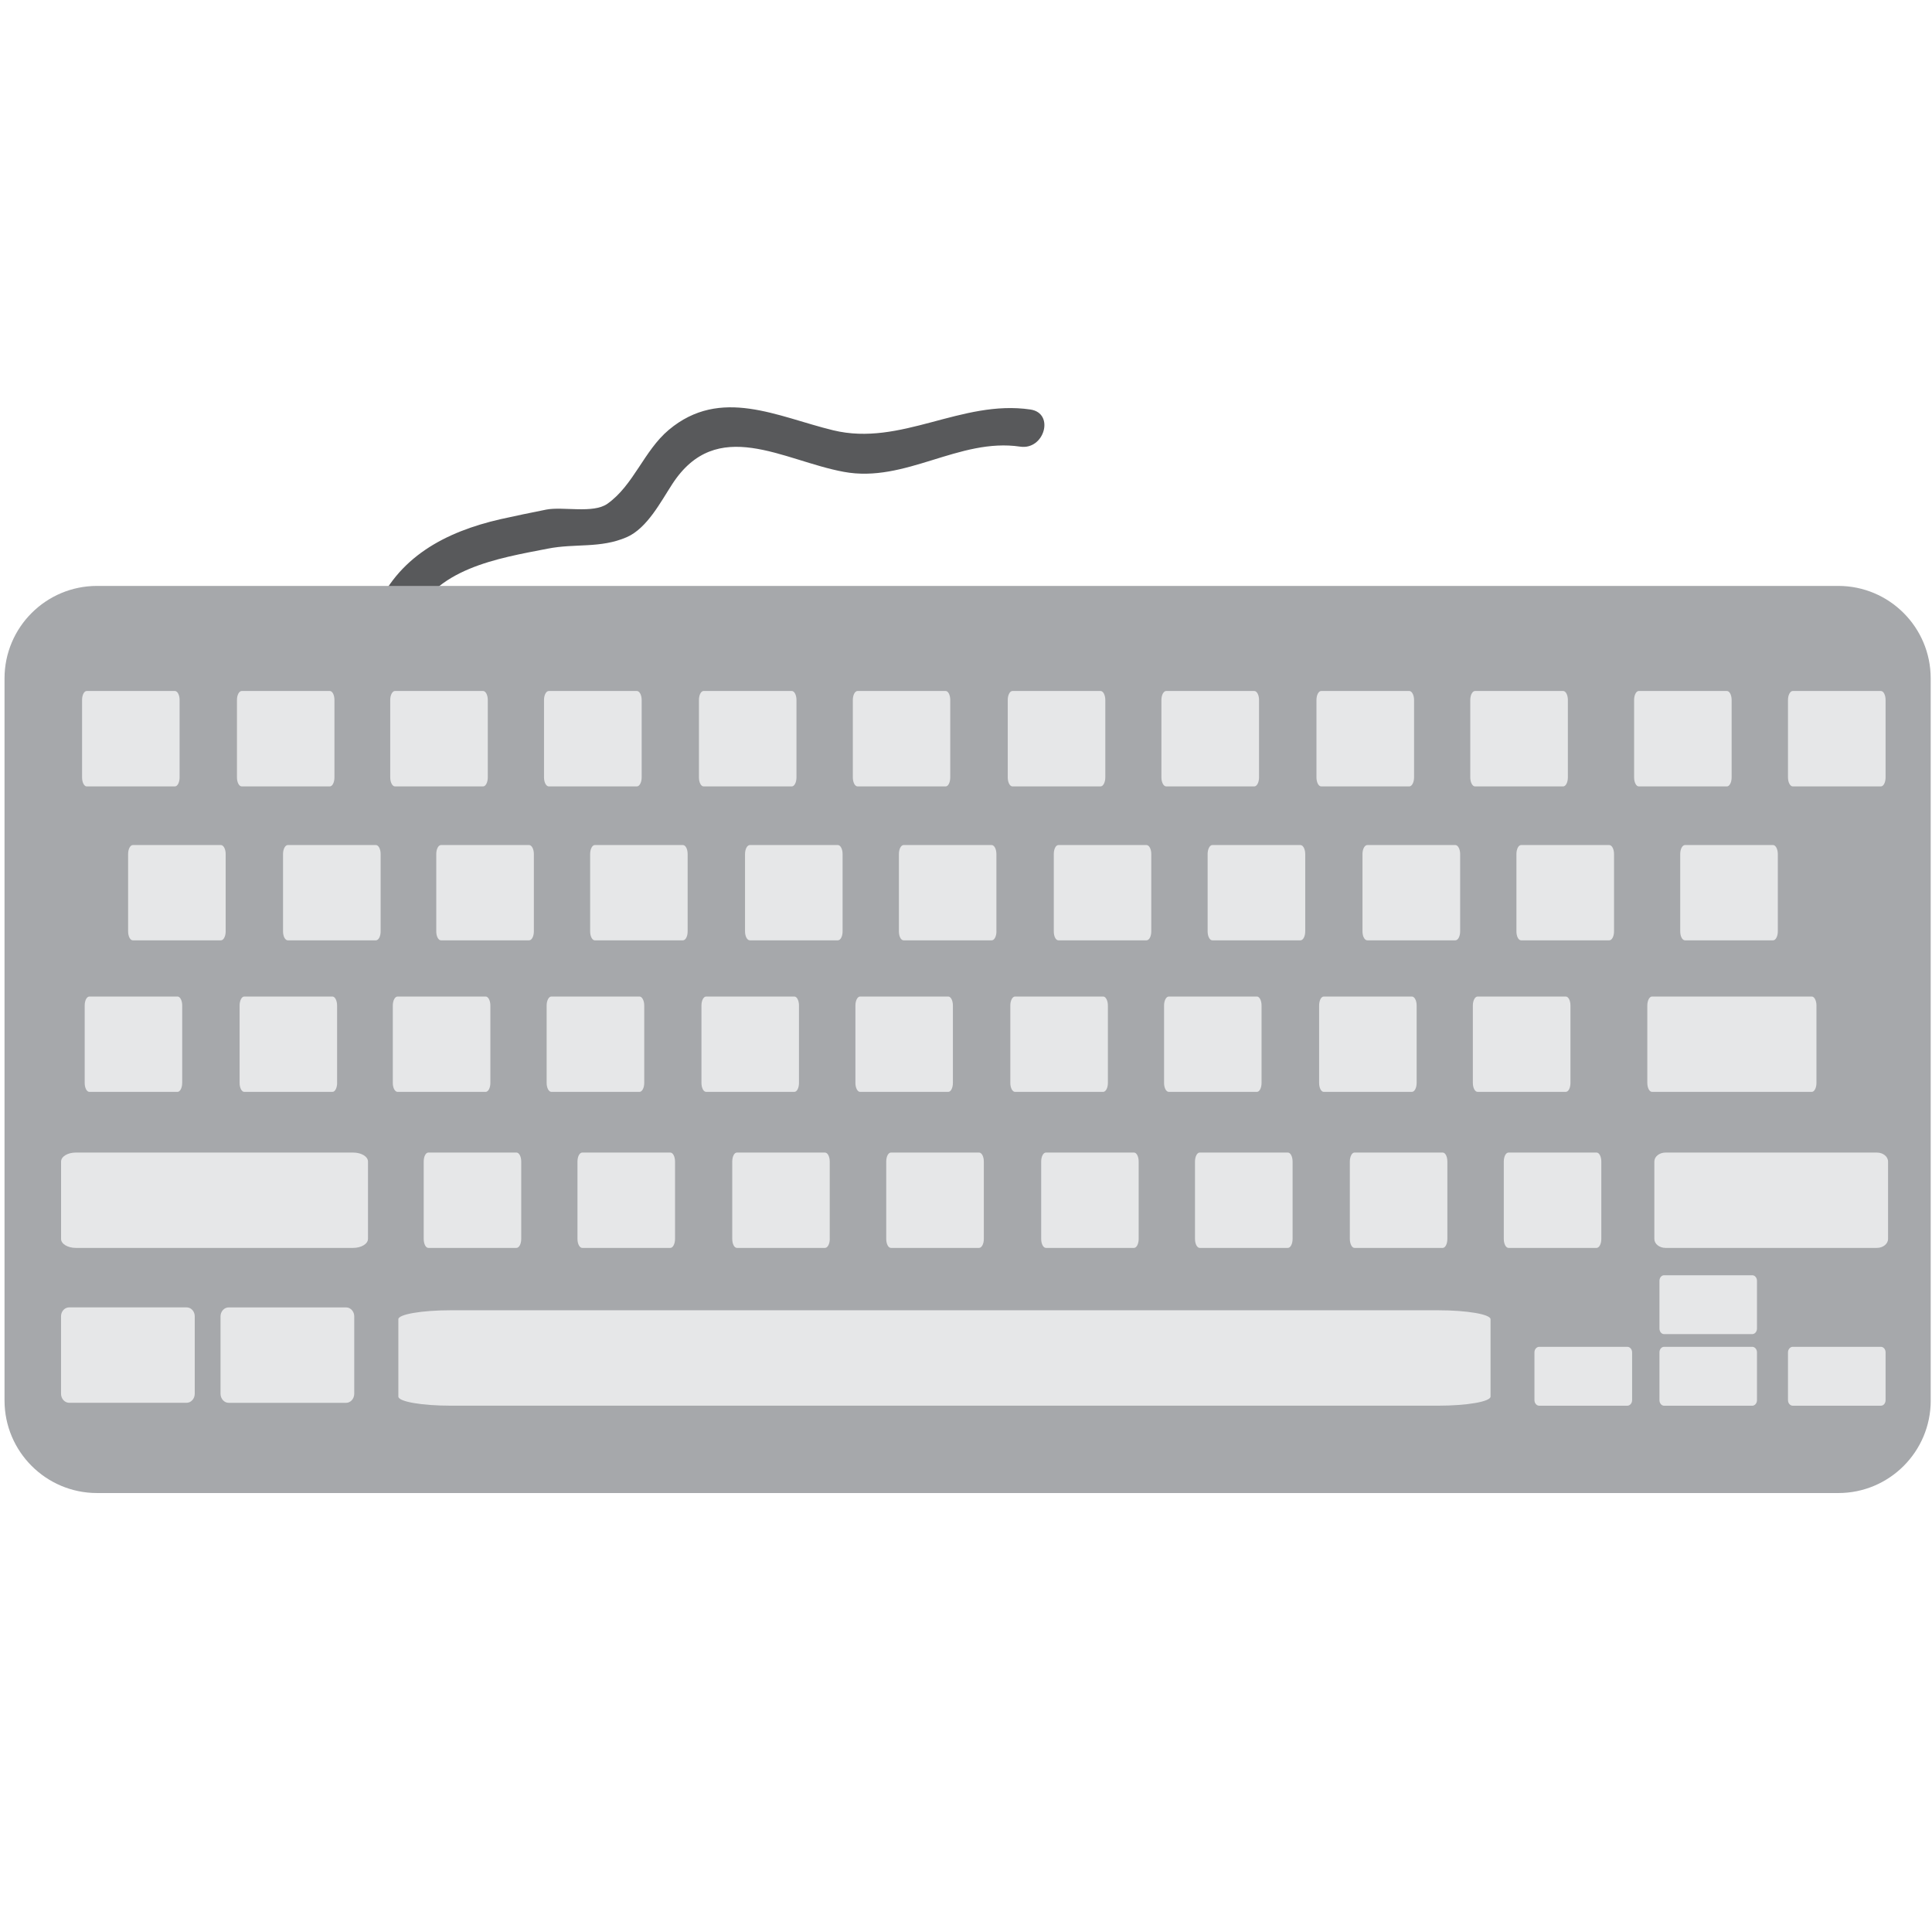 <svg xmlns="http://www.w3.org/2000/svg" enable-background="new 0 0 64 64" viewBox="0 0 64 64"><g transform="matrix(1.186 0 0 1.186.15 4.468)"><path d="m11.384 13.604c.609-1.493 2.384-1.774 3.79-2.047.77-.152 1.463 0 2.204-.32.57-.248.951-.989 1.27-1.479 1.248-1.928 3.095-.658 4.794-.346 1.724.32 3.216-.958 4.928-.704.676.1.969-.936.285-1.037-1.933-.285-3.614 1.041-5.51.58-1.551-.375-3.142-1.227-4.591-.012-.695.583-.984 1.551-1.719 2.067-.398.277-1.233.07-1.702.16-.428.086-.854.172-1.279.268-1.547.354-2.886 1.064-3.509 2.584-.262.643.779.918 1.039.286" fill="#58595b"/><path d="m53.801 35.35c0 1.429-1.156 2.585-2.582 2.585h-48.635c-1.425 0-2.584-1.157-2.584-2.585v-20.17c0-1.426 1.159-2.582 2.584-2.582h48.634c1.426 0 2.582 1.156 2.582 2.583v20.16" fill="#a6a8ab"/><g fill="#e6e7e8"><path d="m41.506 35.24c0 .142-.656.255-1.466.255h-27.577c-.809 0-1.463-.113-1.463-.255v-2.16c0-.137.654-.25 1.463-.25h27.577c.81 0 1.466.113 1.466.25v2.16"/><path d="m10.151 30.838c0 .137-.186.25-.413.25h-7.747c-.229 0-.412-.113-.412-.25v-2.161c0-.141.184-.252.412-.252h7.748c.227 0 .413.111.413.252v2.161z"/><path d="m52.609 30.838c0 .137-.141.25-.312.25h-5.904c-.172 0-.312-.113-.312-.25v-2.161c0-.141.141-.252.312-.252h5.904c.172 0 .312.111.312.252v2.161"/><path d="m5.313 35.16c0 .141-.102.254-.227.254h-3.279c-.127 0-.229-.113-.229-.254v-2.161c0-.139.102-.25.229-.25h3.279c.125 0 .227.111.227.25z"/><path d="m14.432 30.838c0 .137-.059.25-.133.25h-2.462c-.072 0-.129-.113-.129-.25v-2.161c0-.141.057-.252.129-.252h2.462c.074 0 .133.111.133.252v2.161"/><path d="m18.728 30.838c0 .137-.059.25-.131.25h-2.461c-.074 0-.133-.113-.133-.25v-2.161c0-.141.059-.252.133-.252h2.461c.072 0 .131.111.131.252v2.161"/><path d="m45.46 35.34c0 .086-.061.156-.133.156h-2.462c-.072 0-.133-.07-.133-.156v-1.335c0-.084.061-.154.133-.154h2.462c.072 0 .133.07.133.154v1.335"/><path d="m48.948 35.34c0 .086-.059.156-.131.156h-2.464c-.072 0-.129-.07-.129-.156v-1.335c0-.084.057-.154.129-.154h2.464c.072 0 .131.07.131.154v1.335"/><path d="m48.948 33.34c0 .086-.059.156-.131.156h-2.464c-.072 0-.129-.07-.129-.156v-1.332c0-.086.057-.156.129-.156h2.464c.072 0 .131.07.131.156v1.332"/><path d="m52.54 35.34c0 .086-.057.156-.131.156h-2.462c-.072 0-.133-.07-.133-.156v-1.335c0-.084.061-.154.133-.154h2.462c.074 0 .131.07.131.154v1.335"/><path d="m23.05 30.838c0 .137-.059.25-.133.25h-2.462c-.072 0-.129-.113-.129-.25v-2.161c0-.141.057-.252.129-.252h2.461c.074 0 .133.111.133.252v2.161z"/><path d="m27.353 30.838c0 .137-.059.25-.133.25h-2.462c-.074 0-.131-.113-.131-.25v-2.161c0-.141.057-.252.131-.252h2.462c.074 0 .133.111.133.252v2.161"/><path d="m31.678 30.838c0 .137-.059.25-.129.25h-2.463c-.072 0-.131-.113-.131-.25v-2.161c0-.141.059-.252.131-.252h2.463c.07 0 .129.111.129.252v2.161"/><path d="m35.977 30.838c0 .137-.059.25-.131.25h-2.464c-.072 0-.131-.113-.131-.25v-2.161c0-.141.059-.252.131-.252h2.464c.072 0 .131.111.131.252v2.161"/><path d="m40.3 30.838c0 .137-.057.25-.129.25h-2.466c-.07 0-.129-.113-.129-.25v-2.161c0-.141.059-.252.129-.252h2.466c.072 0 .129.111.129.252v2.161"/><path d="m44.6 30.838c0 .137-.059.25-.131.25h-2.462c-.072 0-.131-.113-.131-.25v-2.161c0-.141.059-.252.131-.252h2.462c.072 0 .131.111.131.252v2.161"/><path d="m13.57 26.48c0 .139-.059.25-.131.25h-2.461c-.074 0-.133-.111-.133-.25v-2.163c0-.137.059-.25.133-.25h2.461c.072 0 .131.113.131.25v2.163"/><path d="m17.868 26.48c0 .139-.061.25-.131.25h-2.464c-.072 0-.131-.111-.131-.25v-2.163c0-.137.059-.25.131-.25h2.464c.07 0 .131.113.131.25v2.163"/><path d="m22.19 26.48c0 .139-.057.25-.129.25h-2.464c-.074 0-.131-.111-.131-.25v-2.163c0-.137.057-.25.131-.25h2.464c.072 0 .129.113.129.25v2.163"/><path d="m4.962 26.48c0 .139-.059.25-.129.25h-2.463c-.074 0-.131-.111-.131-.25v-2.163c0-.137.057-.25.131-.25h2.464c.07 0 .129.113.129.25v2.163"/><path d="m9.29 26.48c0 .139-.059.25-.129.25h-2.466c-.07 0-.129-.111-.129-.25v-2.163c0-.137.059-.25.129-.25h2.465c.07 0 .129.113.129.25v2.163z"/><path d="m26.489 26.48c0 .139-.057.25-.129.25h-2.465c-.07 0-.129-.111-.129-.25v-2.163c0-.137.059-.25.129-.25h2.465c.072 0 .129.113.129.25v2.163"/><path d="m30.818 26.48c0 .139-.059.25-.131.25h-2.463c-.072 0-.131-.111-.131-.25v-2.163c0-.137.059-.25.131-.25h2.463c.072 0 .131.113.131.25v2.163"/><path d="m35.11 26.48c0 .139-.057.25-.129.25h-2.461c-.075 0-.133-.111-.133-.25v-2.163c0-.137.059-.25.133-.25h2.461c.072 0 .129.113.129.25v2.163"/><path d="m39.442 26.48c0 .139-.059.25-.132.25h-2.463c-.072 0-.129-.111-.129-.25v-2.163c0-.137.057-.25.129-.25h2.463c.073 0 .132.113.132.25v2.163"/><path d="m43.738 26.48c0 .139-.057.25-.131.25h-2.462c-.074 0-.133-.111-.133-.25v-2.163c0-.137.059-.25.133-.25h2.462c.074 0 .131.113.131.25v2.163"/><path d="m14.785 22.247c0 .141-.061.25-.131.25h-2.464c-.072 0-.131-.109-.131-.25v-2.161c0-.137.059-.25.131-.25h2.464c.07 0 .131.113.131.25v2.161"/><path d="m19.08 22.247c0 .141-.057.25-.131.25h-2.463c-.07 0-.129-.109-.129-.25v-2.161c0-.137.059-.25.129-.25h2.463c.074 0 .131.113.131.25v2.161"/><path d="m23.408 22.247c0 .141-.059.25-.131.25h-2.461c-.072 0-.133-.109-.133-.25v-2.161c0-.137.061-.25.133-.25h2.461c.072 0 .131.113.131.25v2.161"/><path d="m6.177 22.247c0 .141-.061.25-.131.25h-2.463c-.072 0-.131-.109-.131-.25v-2.161c0-.137.059-.25.131-.25h2.463c.07 0 .131.113.131.25v2.161"/><path d="m10.505 22.247c0 .141-.059.25-.131.25h-2.464c-.07 0-.131-.109-.131-.25v-2.161c0-.137.061-.25.131-.25h2.464c.072 0 .131.113.131.25v2.161"/><path d="m27.705 22.247c0 .141-.059.25-.131.25h-2.464c-.071 0-.129-.109-.129-.25v-2.161c0-.137.059-.25.129-.25h2.463c.072 0 .131.113.131.25v2.161"/><path d="m32.03 22.247c0 .141-.059.25-.133.25h-2.461c-.074 0-.129-.109-.129-.25v-2.161c0-.137.055-.25.129-.25h2.461c.074 0 .133.113.133.25v2.161"/><path d="m36.33 22.247c0 .141-.061.25-.131.25h-2.464c-.072 0-.131-.109-.131-.25v-2.161c0-.137.059-.25.131-.25h2.464c.07 0 .131.113.131.25v2.161"/><path d="m40.657 22.247c0 .141-.061.25-.133.25h-2.462c-.072 0-.133-.109-.133-.25v-2.161c0-.137.061-.25.133-.25h2.462c.072 0 .133.113.133.25v2.161"/><path d="m44.955 22.247c0 .141-.059.25-.133.25h-2.462c-.074 0-.131-.109-.131-.25v-2.161c0-.137.057-.25.131-.25h2.462c.074 0 .133.113.133.25v2.161"/><path d="m49.53 22.247c0 .141-.061.25-.131.25h-2.463c-.072 0-.132-.109-.132-.25v-2.161c0-.137.06-.25.132-.25h2.463c.07 0 .131.113.131.25v2.161"/><path d="m50.609 26.48c0 .139-.059.25-.129.25h-4.464c-.072 0-.131-.111-.131-.25v-2.163c0-.137.059-.25.131-.25h4.464c.07 0 .129.113.129.25z"/><path d="m13.498 17.946c0 .139-.059.252-.131.252h-2.463c-.07 0-.131-.113-.131-.252v-2.163c0-.137.061-.25.131-.25h2.463c.072 0 .131.113.131.25v2.163"/><path d="m17.796 17.946c0 .139-.061.252-.133.252h-2.462c-.072 0-.133-.113-.133-.252v-2.163c0-.137.061-.25.133-.25h2.462c.072 0 .133.113.133.25v2.163"/><path d="m22.12 17.946c0 .139-.059.252-.129.252h-2.466c-.072 0-.129-.113-.129-.252v-2.163c0-.137.057-.25.129-.25h2.466c.07 0 .129.113.129.25v2.163"/><path d="m4.89 17.946c0 .139-.059.252-.131.252h-2.464c-.072 0-.129-.113-.129-.252v-2.163c0-.137.057-.25.129-.25h2.464c.072 0 .131.113.131.25v2.163"/><path d="m9.215 17.946c0 .139-.057.252-.129.252h-2.461c-.074 0-.133-.113-.133-.252v-2.163c0-.137.059-.25.133-.25h2.461c.072 0 .129.113.129.25v2.163"/><path d="m26.415 17.946c0 .139-.057.252-.127.252h-2.463c-.072 0-.131-.113-.131-.252v-2.163c0-.137.059-.25.131-.25h2.463c.07 0 .127.113.127.25v2.163"/><path d="m30.746 17.946c0 .139-.061.252-.131.252h-2.463c-.072 0-.131-.113-.131-.252v-2.163c0-.137.059-.25.131-.25h2.463c.07 0 .131.113.131.25v2.163"/><path d="m35.04 17.946c0 .139-.059.252-.133.252h-2.461c-.072 0-.133-.113-.133-.252v-2.163c0-.137.061-.25.133-.25h2.461c.074 0 .133.113.133.25v2.163"/><path d="m39.37 17.946c0 .139-.062.252-.132.252h-2.463c-.072 0-.131-.113-.131-.252v-2.163c0-.137.059-.25.131-.25h2.463c.07 0 .132.113.132.25v2.163"/><path d="m43.666 17.946c0 .139-.059.252-.131.252h-2.464c-.07 0-.131-.113-.131-.252v-2.163c0-.137.061-.25.131-.25h2.464c.072 0 .131.113.131.25v2.163"/><path d="m48.24 17.946c0 .139-.059.252-.131.252h-2.464c-.07 0-.129-.113-.129-.252v-2.163c0-.137.059-.25.129-.25h2.464c.072 0 .131.113.131.25v2.163"/><path d="m52.54 17.946c0 .139-.057.252-.131.252h-2.462c-.072 0-.133-.113-.133-.252v-2.163c0-.137.061-.25.133-.25h2.462c.074 0 .131.113.131.25v2.163"/><path d="m9.768 35.16c0 .142-.102.255-.227.255h-3.279c-.127 0-.229-.113-.229-.255v-2.16c0-.137.102-.25.229-.25h3.279c.125 0 .227.113.227.25z"/></g></g></svg>